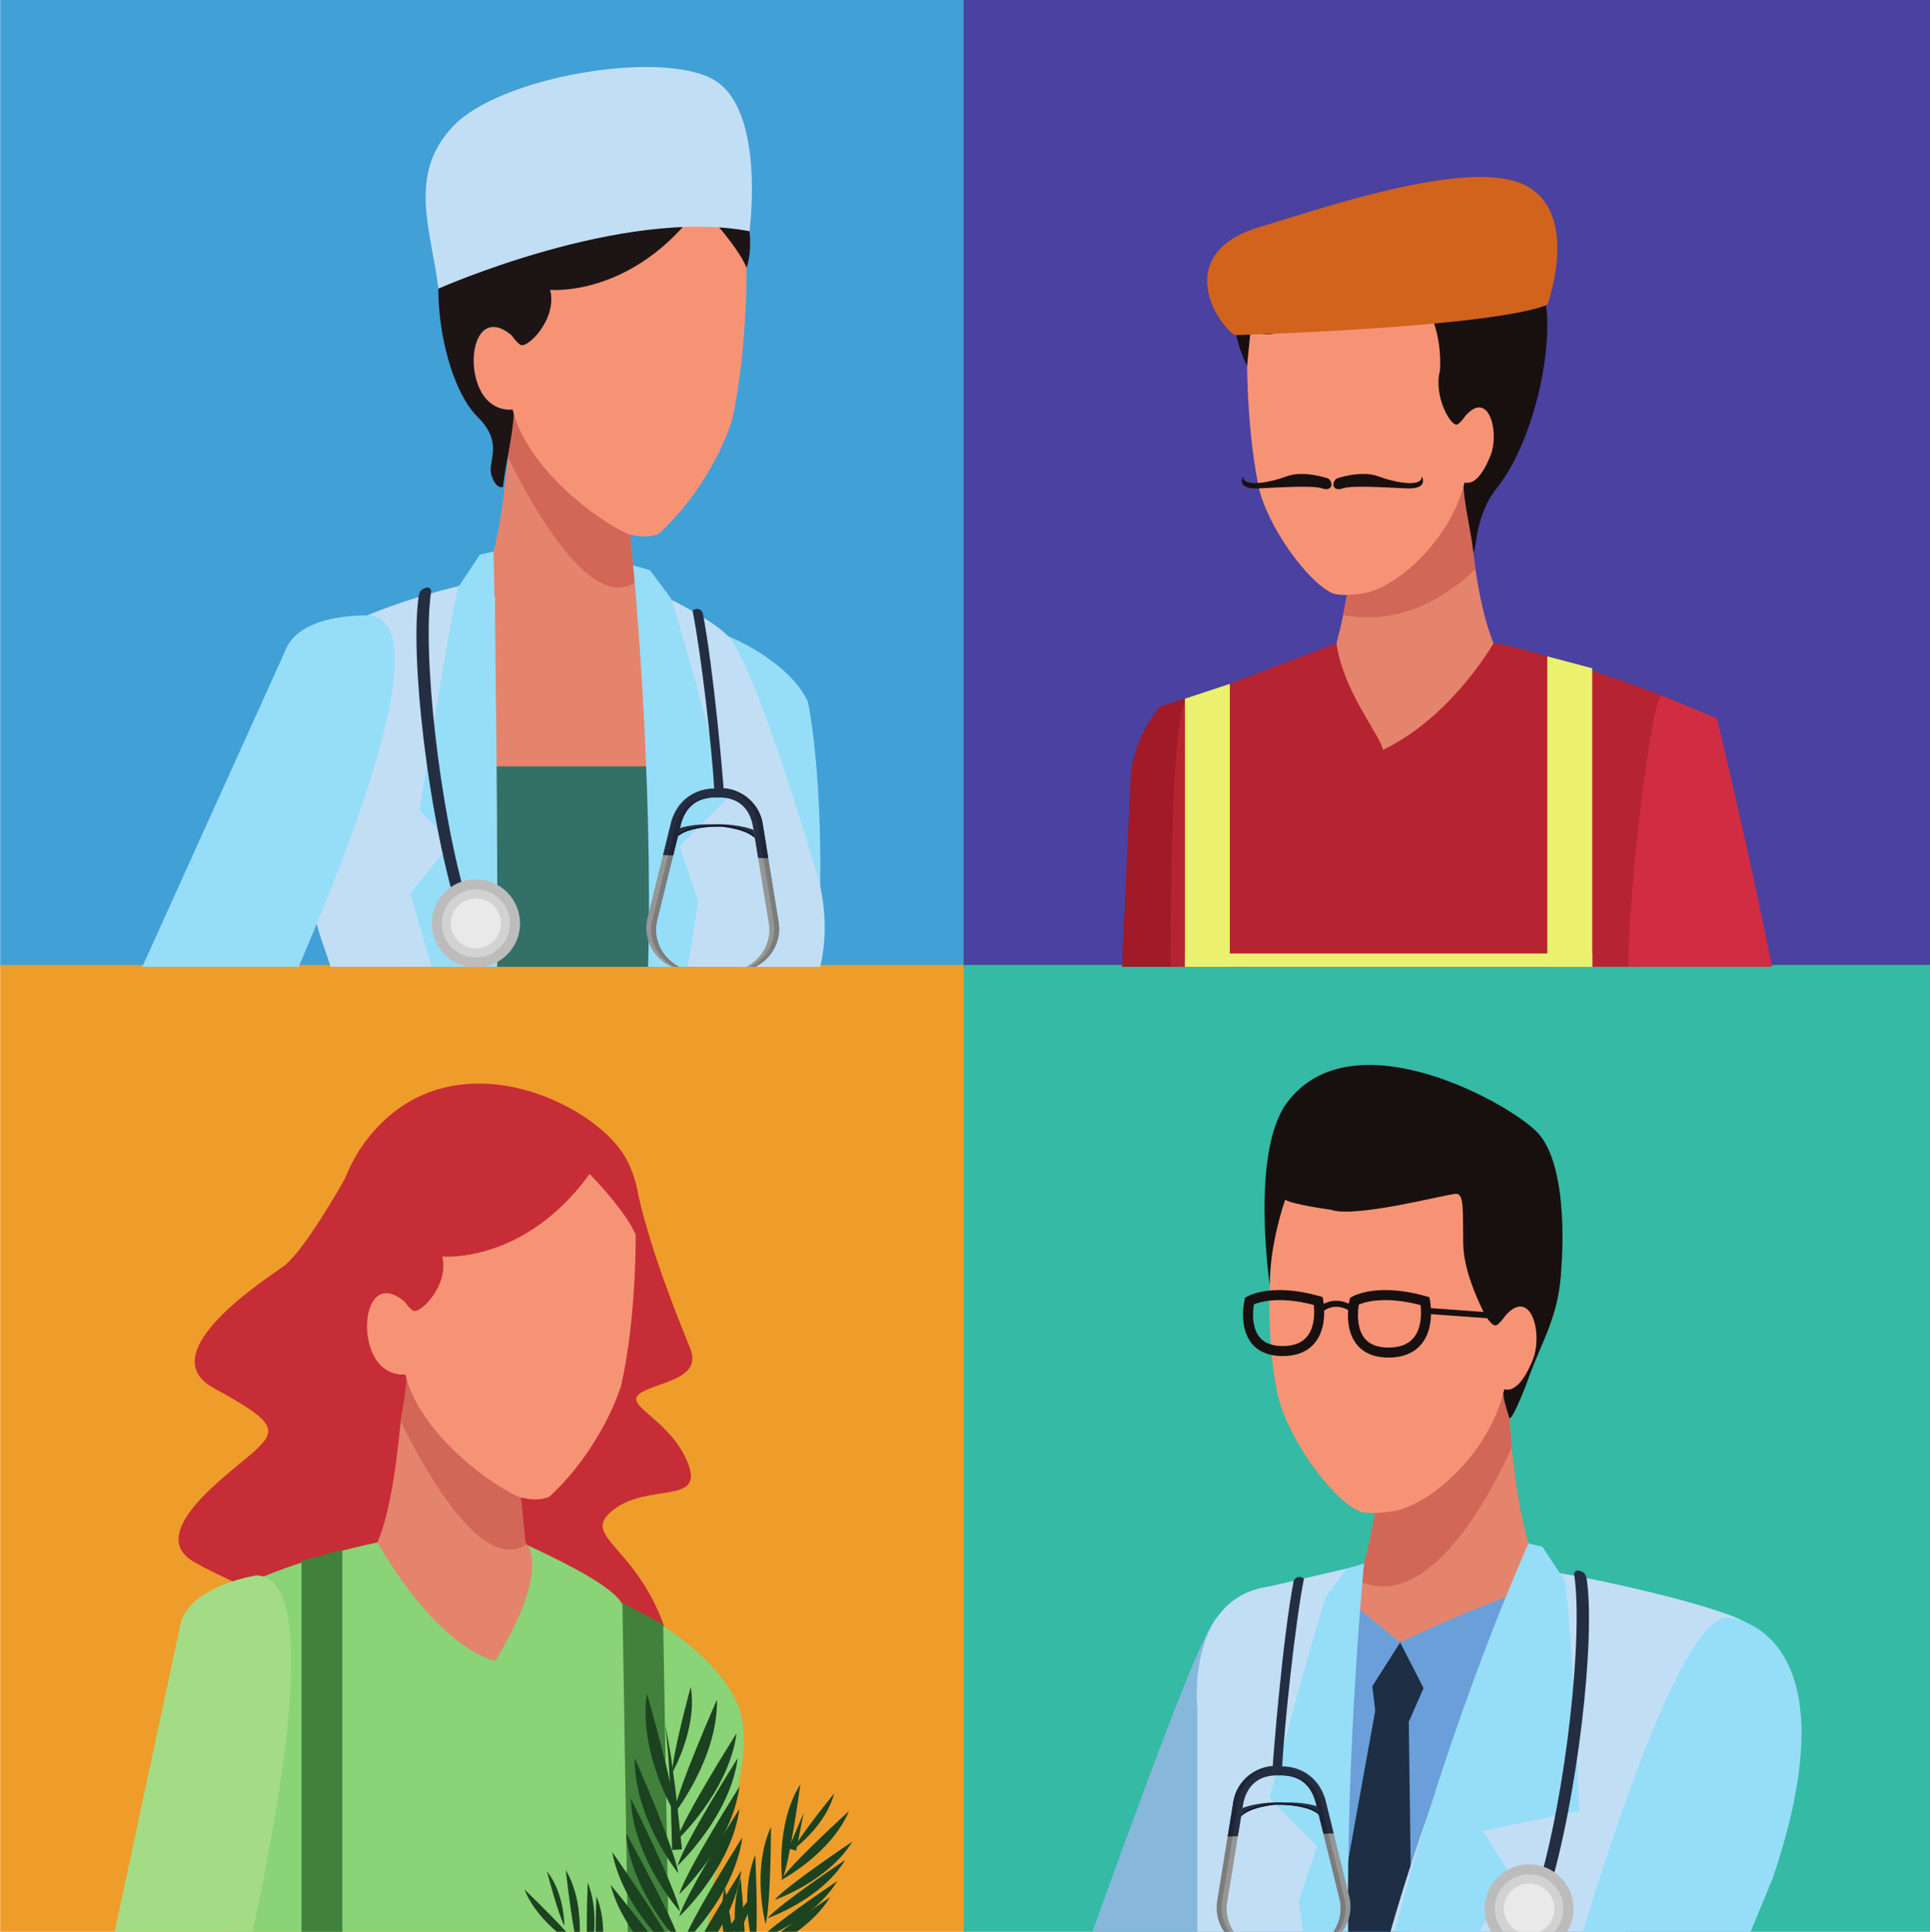 <?xml version="1.0" encoding="UTF-8"?><svg xmlns="http://www.w3.org/2000/svg" xmlns:xlink="http://www.w3.org/1999/xlink" height="425.2" preserveAspectRatio="xMidYMid meet" version="1.0" viewBox="0.1 0.0 424.9 425.2" width="424.9" zoomAndPan="magnify"><defs><clipPath id="a"><path d="M 0 212 L 213 212 L 213 425.199 L 0 425.199 Z M 0 212"/></clipPath><clipPath id="b"><path d="M 212 0 L 425.199 0 L 425.199 213 L 212 213 Z M 212 0"/></clipPath><clipPath id="c"><path d="M 212 212 L 425.199 212 L 425.199 425.199 L 212 425.199 Z M 212 212"/></clipPath><clipPath id="d"><path d="M 240 354 L 296 354 L 296 425.199 L 240 425.199 Z M 240 354"/></clipPath><clipPath id="e"><path d="M 278 347 L 350 347 L 350 425.199 L 278 425.199 Z M 278 347"/></clipPath><clipPath id="f"><path d="M 294 375 L 311 375 L 311 425.199 L 294 425.199 Z M 294 375"/></clipPath><clipPath id="g"><path d="M 263 345 L 297 345 L 297 425.199 L 263 425.199 Z M 263 345"/></clipPath><clipPath id="h"><path d="M 306 345 L 387 345 L 387 425.199 L 306 425.199 Z M 306 345"/></clipPath><clipPath id="i"><path d="M 357 398 L 385 398 L 385 425.199 L 357 425.199 Z M 357 398"/></clipPath><clipPath id="j"><path d="M 307 339 L 348 339 L 348 425.199 L 307 425.199 Z M 307 339"/></clipPath><clipPath id="k"><path d="M 279 344 L 301 344 L 301 425.199 L 279 425.199 Z M 279 344"/></clipPath><clipPath id="l"><path d="M 348 356 L 397 356 L 397 425.199 L 348 425.199 Z M 348 356"/></clipPath><clipPath id="m"><path d="M 267 388 L 298 388 L 298 425.199 L 267 425.199 Z M 267 388"/></clipPath><clipPath id="n"><path d="M 291 403 L 297 403 L 297 425.199 L 291 425.199 Z M 291 403"/></clipPath><clipPath id="o"><path d="M 267 388 L 282 388 L 282 425.199 L 267 425.199 Z M 267 388"/></clipPath><clipPath id="p"><path d="M 326 410 L 347 410 L 347 425.199 L 326 425.199 Z M 326 410"/></clipPath><clipPath id="q"><path d="M 329 412 L 345 412 L 345 425.199 L 329 425.199 Z M 329 412"/></clipPath><clipPath id="r"><path d="M 331 414 L 343 414 L 343 425.199 L 331 425.199 Z M 331 414"/></clipPath><clipPath id="s"><path d="M 142 355 L 164 355 L 164 425.199 L 142 425.199 Z M 142 355"/></clipPath><clipPath id="t"><path d="M 39 339 L 157 339 L 157 425.199 L 39 425.199 Z M 39 339"/></clipPath><clipPath id="u"><path d="M 66 341 L 76 341 L 76 425.199 L 66 425.199 Z M 66 341"/></clipPath><clipPath id="v"><path d="M 137 352 L 148 352 L 148 425.199 L 137 425.199 Z M 137 352"/></clipPath><clipPath id="w"><path d="M 25 346 L 65 346 L 65 425.199 L 25 425.199 Z M 25 346"/></clipPath><clipPath id="x"><path d="M 134 414 L 143 414 L 143 425.199 L 134 425.199 Z M 134 414"/></clipPath><clipPath id="y"><path d="M 134 407 L 147 407 L 147 425.199 L 134 425.199 Z M 134 407"/></clipPath><clipPath id="z"><path d="M 137 403 L 149 403 L 149 425.199 L 137 425.199 Z M 137 403"/></clipPath><clipPath id="A"><path d="M 151 404 L 164 404 L 164 425.199 L 151 425.199 Z M 151 404"/></clipPath><clipPath id="B"><path d="M 155 411 L 164 411 L 164 425.199 L 155 425.199 Z M 155 411"/></clipPath><clipPath id="C"><path d="M 159 416 L 167 416 L 167 425.199 L 159 425.199 Z M 159 416"/></clipPath><clipPath id="D"><path d="M 115 415 L 125 415 L 125 425.199 L 115 425.199 Z M 115 415"/></clipPath><clipPath id="E"><path d="M 124 411 L 128 411 L 128 425.199 L 124 425.199 Z M 124 411"/></clipPath><clipPath id="F"><path d="M 131 417 L 133 417 L 133 425.199 L 131 425.199 Z M 131 417"/></clipPath><clipPath id="G"><path d="M 129 414 L 131 414 L 131 425.199 L 129 425.199 Z M 129 414"/></clipPath><clipPath id="H"><path d="M 159 415 L 162 415 L 162 425.199 L 159 425.199 Z M 159 415"/></clipPath><clipPath id="I"><path d="M 161 413 L 165 413 L 165 425.199 L 161 425.199 Z M 161 413"/></clipPath><clipPath id="J"><path d="M 164 408 L 167 408 L 167 425.199 L 164 425.199 Z M 164 408"/></clipPath><clipPath id="K"><path d="M 169 414 L 185 414 L 185 425.199 L 169 425.199 Z M 169 414"/></clipPath><clipPath id="L"><path d="M 171 417 L 183 417 L 183 425.199 L 171 425.199 Z M 171 417"/></clipPath></defs><g><g><path d="M 0.145 212.801 L 212.945 212.801 L 212.945 0 L 0.145 0 Z M 0.145 212.801" fill="#41a0d6"/></g><g clip-path="url(#a)"><path d="M 0.145 425.199 L 212.945 425.199 L 212.945 212.398 L 0.145 212.398 Z M 0.145 425.199" fill="#ee9d2b"/></g><g clip-path="url(#b)"><path d="M 425.055 212.801 L 212.258 212.801 L 212.258 0 L 425.055 0 L 425.055 212.801" fill="#4a41a1"/></g><g clip-path="url(#c)"><path d="M 212.258 425.199 L 425.055 425.199 L 425.055 212.398 L 212.258 212.398 Z M 212.258 425.199" fill="#34baa5"/></g><g clip-path="url(#d)"><path d="M 289.461 425.199 L 295.711 390.523 C 287.586 343.031 268.035 356.016 268.035 356.016 C 265.012 357.863 251.016 396.324 240.598 425.199 L 289.461 425.199" fill="#88b7dc"/></g><g><path d="M 275.527 386.328 C 276.18 380.488 277 359.633 278.047 358.18 C 278.047 358.18 296.629 354.168 298.156 350.867 C 300.551 345.781 303.938 330.492 304.82 315.512 C 305.055 311.781 331.91 295.41 331.91 295.41 C 331.91 295.41 331.348 331.258 339.531 347.465 C 339.531 347.465 367.121 351.484 373.324 357.695 C 374.938 359.305 376.223 362.434 377.07 366.527 L 275.527 386.328" fill="#e4846c"/></g><g><path d="M 299.27 347.98 C 301.367 341.637 303.797 329.637 304.699 317.504 L 327.145 302.301 L 331.965 302.301 C 332.086 306.551 332.348 312.371 332.949 318.609 C 328.027 329.43 314.496 355.012 299.27 347.98" fill="#d26758"/></g><g clip-path="url(#e)"><path d="M 349.535 425.199 L 340.227 347.488 C 340.227 347.488 311.184 361.906 308.355 361.512 C 305.785 361.145 300.605 356.16 296.863 350.711 L 289.172 353.676 L 278.352 425.199 L 349.535 425.199" fill="#6a9fda"/></g><g clip-path="url(#f)"><path d="M 310.863 425.199 L 310.211 375.848 L 302.867 376.508 L 294.07 425.199 L 310.863 425.199" fill="#1d2e45"/></g><g><path d="M 301.504 365.27 L 302.938 377.062 L 310.32 378.824 L 314.516 369.234 L 309.004 361.453 L 307.129 361.453 L 301.504 365.27" fill="#1d2e45"/></g><g><path d="M 308.355 361.512 L 295.445 381.77 L 293.062 353.695 L 295.273 350.867 L 308.355 361.512" fill="#6a9fda"/></g><g><path d="M 308.355 361.512 L 320.188 384.602 L 332.949 351.039 C 332.949 351.039 320.016 355.738 308.355 361.512" fill="#6a9fda"/></g><g clip-path="url(#g)"><path d="M 263.723 425.199 L 295.906 425.199 C 294.68 395.684 294.082 369.051 296.676 345.211 L 279.539 349.199 C 260.902 351.688 263.723 376.477 263.723 376.477 L 263.723 425.199" fill="#c2def5"/></g><g clip-path="url(#h)"><path d="M 382.91 425.199 C 390.371 378.645 384.32 357.012 384.32 357.012 C 377.07 352.906 344.906 345.938 338.902 345.66 C 338.902 345.66 320.738 374.414 306.207 425.199 L 382.91 425.199" fill="#c2def5"/></g><g clip-path="url(#i)"><path d="M 382.855 425.199 C 383.43 421.523 383.914 418.02 384.32 414.68 C 382.32 409.984 380.664 405.395 381.535 398.508 L 371.34 399.156 L 357.934 425.199 L 382.855 425.199" fill="#84b2d7"/></g><g><path d="M 280.402 273.035 C 280.402 273.035 278.059 289.863 281.215 306.234 C 283.086 315.91 293.172 329.957 299.305 332.617 C 299.305 332.617 300.969 333.574 306.98 332.586 C 314.375 331.363 327.57 320.688 331.199 306.152 C 331.199 306.152 334.73 307.562 337.238 300.852 C 340.051 293.297 337.941 282.984 330.793 289.344 C 330.793 289.344 333.117 259.848 319.949 258.023 C 306.77 256.211 281.566 251.723 280.402 273.035" fill="#f79375"/></g><g clip-path="url(#j)"><path d="M 325.75 425.199 L 332.949 413.016 L 326.523 403.02 L 347.789 398.555 C 347.789 398.555 346.07 354.113 344.473 347.711 L 339.656 340.434 L 336.598 339.715 C 336.598 339.715 319.504 377.332 307.137 425.199 L 325.75 425.199" fill="#96ddf8"/></g><g clip-path="url(#k)"><path d="M 286.016 418.508 C 286.324 420.82 286.648 423.043 286.98 425.199 L 296.922 425.199 C 296.43 385.133 300.387 344.145 300.387 344.145 L 296.676 345.211 L 292.004 351.445 C 288.871 360.707 279.574 395.805 279.574 395.805 L 290.078 406.383 L 286.016 418.508" fill="#96ddf8"/></g><g clip-path="url(#l)"><path d="M 385.508 425.199 L 390.379 413.406 C 408.852 358.855 381.07 356.086 381.07 356.086 C 372.16 354.098 358.086 394.102 348.57 425.199 L 385.508 425.199" fill="#96ddf8"/></g><g><path d="M 339.02 249.746 C 333.965 243.625 298.047 223.074 283.449 242.695 C 275.305 253.645 279.648 282.812 279.648 282.812 C 279.641 273.547 283.047 264.051 283.047 264.051 C 284.535 265.113 293.062 266.258 293.062 266.258 C 298.398 268.215 318.809 262.762 320.652 262.762 C 322.492 262.762 322.117 266.512 322.238 273.785 C 322.328 279.129 325.008 285.27 326.426 288.148 C 326.672 288.699 326.934 289.215 327.203 289.66 C 327.25 289.754 327.281 289.809 327.281 289.809 L 327.289 289.801 C 328.168 291.203 329.078 291.984 329.609 291.66 C 330.23 291.281 330.914 290.453 331.52 289.578 C 337.133 283.195 339.859 293.547 337.559 299.285 C 334.305 307.387 331.305 305.746 331.305 305.746 C 331.23 306.078 331.117 306.398 331.039 306.719 C 331.23 308.801 332.43 312.184 332.43 312.184 C 333.348 312.137 336.41 303.914 336.41 303.914 C 339.449 295.105 343.395 289.977 343.852 278.848 C 343.852 278.848 345.727 257.895 339.02 249.746" fill="#18100f"/></g><g><path d="M 275.168 286.355 L 275.742 287.297 L 275.414 286.762 L 275.734 287.301 L 275.742 287.297 L 275.414 286.762 L 275.734 287.301 L 275.82 287.254 C 276.242 287.039 278.176 286.156 281.801 286.152 C 283.938 286.152 286.664 286.465 290.016 287.414 L 290.316 286.355 L 289.234 286.57 L 289.234 286.574 C 289.25 286.645 289.426 287.582 289.422 288.832 C 289.43 290.34 289.156 292.277 288.199 293.715 C 287.723 294.438 287.09 295.051 286.188 295.512 C 285.285 295.965 284.094 296.27 282.488 296.27 C 282.488 296.27 282.441 296.266 282.352 296.273 L 282.43 297.371 L 282.434 296.27 C 280.953 296.262 279.848 295.988 279.008 295.578 C 277.762 294.957 277.039 294.023 276.574 292.902 C 276.113 291.785 275.961 290.492 275.965 289.367 C 275.965 288.578 276.035 287.875 276.105 287.375 C 276.141 287.125 276.176 286.926 276.203 286.793 L 276.234 286.645 L 276.238 286.613 L 276.242 286.609 L 275.168 286.355 L 275.742 287.297 L 275.168 286.355 L 274.098 286.102 C 274.086 286.152 273.762 287.523 273.758 289.367 C 273.766 291.113 274.039 293.316 275.312 295.199 C 275.949 296.137 276.852 296.973 278.035 297.555 C 279.223 298.141 280.676 298.469 282.422 298.473 L 282.508 298.473 L 282.461 297.844 L 282.465 298.473 L 282.508 298.473 L 282.461 297.844 L 282.465 298.473 L 282.488 298.473 C 284.367 298.473 285.926 298.113 287.184 297.477 C 289.078 296.523 290.223 294.953 290.844 293.367 C 291.473 291.773 291.625 290.141 291.629 288.832 C 291.629 287.285 291.406 286.184 291.395 286.137 L 291.262 285.477 L 290.617 285.293 C 287.082 284.289 284.148 283.949 281.801 283.949 C 277.094 283.949 274.738 285.324 274.598 285.414 L 274.203 285.652 L 274.098 286.102 L 275.168 286.355" fill="#18100f"/></g><g><path d="M 298.277 286.391 L 298.852 287.332 L 298.539 286.82 L 298.844 287.336 L 298.852 287.332 L 298.539 286.82 L 298.844 287.336 C 298.844 287.336 298.965 287.266 299.215 287.156 C 299.973 286.824 301.895 286.156 305.086 286.156 C 307.281 286.156 310.086 286.473 313.527 287.449 L 313.828 286.391 L 312.75 286.605 L 312.75 286.609 C 312.766 286.688 312.945 287.648 312.941 288.938 C 312.949 290.488 312.668 292.48 311.684 293.965 C 311.188 294.711 310.535 295.344 309.605 295.816 C 308.672 296.285 307.445 296.598 305.797 296.598 L 305.68 296.602 L 305.73 297.703 L 305.734 296.602 C 304.211 296.594 303.07 296.312 302.207 295.887 C 300.918 295.246 300.172 294.281 299.691 293.129 C 299.219 291.977 299.062 290.645 299.062 289.484 C 299.062 288.672 299.137 287.949 299.211 287.434 C 299.246 287.176 299.285 286.973 299.312 286.836 L 299.344 286.684 L 299.352 286.648 L 299.352 286.645 L 298.277 286.391 L 298.852 287.332 L 298.277 286.391 L 297.207 286.137 C 297.195 286.188 296.859 287.598 296.859 289.484 C 296.863 291.273 297.148 293.531 298.449 295.457 C 299.102 296.414 300.02 297.27 301.234 297.863 C 302.445 298.461 303.934 298.797 305.723 298.805 L 305.797 298.805 C 307.719 298.805 309.312 298.434 310.598 297.785 C 312.535 296.809 313.711 295.207 314.348 293.582 C 314.988 291.949 315.145 290.277 315.148 288.938 C 315.148 287.352 314.918 286.219 314.91 286.172 L 314.777 285.512 L 314.133 285.328 C 310.504 284.301 307.496 283.949 305.086 283.949 C 300.262 283.949 297.848 285.359 297.707 285.445 L 297.312 285.688 L 297.207 286.137 L 298.277 286.391" fill="#18100f"/></g><g><path d="M 291.016 288.961 L 290.875 288.832 L 291.016 288.965 L 291.016 288.961 L 290.875 288.832 L 291.016 288.965 C 291.027 288.953 291.355 288.605 291.922 288.273 C 292.488 287.941 293.289 287.625 294.273 287.625 C 295.293 287.629 296.535 287.953 298.012 289.047 L 298.805 287.988 C 297.145 286.75 295.59 286.301 294.273 286.301 C 292.957 286.301 291.902 286.742 291.184 287.176 C 290.465 287.609 290.07 288.039 290.039 288.07 L 291.016 288.965" fill="#18100f"/></g><g><path d="M 314 289.176 L 330.812 290.383 L 330.906 289.066 L 314.094 287.859" fill="#18100f"/></g><g><path d="M 271.555 400.562 L 272.879 400.52 L 273.008 400.27 C 273.734 398.82 276.797 397.668 280.574 397.242 C 285.34 397.09 289.645 398.105 290.715 399.766 L 290.859 399.988 L 292.312 399.941 C 292.137 399.414 291.98 398.879 291.836 398.34 C 290.012 397.254 286.605 396.629 282.918 396.727 L 282.719 396.715 C 278.531 396.551 274.48 397.324 272.27 398.574 C 272.145 399.27 271.887 399.934 271.555 400.562" fill="#242e43"/></g><g><path d="M 273.34 399.793 L 273.41 399.348 C 274.559 398.168 277.285 397.254 280.566 396.887 C 280.895 396.875 281.219 396.867 281.543 396.867 C 285.469 396.867 288.941 397.672 290.32 398.961 L 290.434 399.414 C 289.121 398.07 285.562 397.227 281.523 397.227 C 281.348 397.227 281.172 397.227 280.992 397.23 C 280.855 397.234 280.715 397.238 280.574 397.242 C 277.223 397.621 274.434 398.57 273.34 399.793" fill="#131823"/></g><g clip-path="url(#m)"><path d="M 271.727 425.199 C 270.484 423.348 269.887 421.07 270.27 418.719 L 273.727 397.383 C 274.32 393.727 276.547 390.598 281.656 390.758 C 285.98 390.598 288.77 392.68 289.824 396.957 L 294.996 417.938 C 295.637 420.527 295.059 423.125 293.652 425.199 L 295.594 425.199 C 297.156 423.039 297.836 420.25 297.148 417.457 L 291.848 395.973 C 290.777 391.637 286.859 388.754 282.578 388.832 L 282.395 388.797 C 277.277 387.965 272.457 391.441 271.633 396.562 L 268.09 418.402 C 267.688 420.883 268.312 423.277 269.625 425.199 L 271.727 425.199" fill="#959796"/></g><g><path d="M 272.629 404.164 L 273.727 397.383 C 274.32 393.727 276.547 390.598 281.656 390.758 C 285.98 390.598 288.77 392.68 289.824 396.957 L 291.465 403.602 L 293.715 403.535 L 291.848 395.973 C 289.441 388.781 283.102 388.789 282.449 388.797 C 282.418 388.797 282.398 388.797 282.395 388.797 C 277.457 388.098 272.457 391.441 271.633 396.562 L 270.391 404.23 L 272.629 404.164" fill="#242e43"/></g><g><path d="M 295.195 419.008 C 295.152 418.652 295.086 418.293 294.996 417.938 L 291.465 403.602 L 294.996 417.938 C 295.086 418.293 295.152 418.652 295.195 419.008" fill="#7cb6cd"/></g><g clip-path="url(#n)"><path d="M 294.703 425.199 L 293.652 425.199 C 294.867 423.41 295.461 421.234 295.195 419.008 C 295.152 418.652 295.086 418.293 294.996 417.938 L 291.465 403.602 L 292.543 403.57 L 296.078 417.91 C 296.727 420.516 296.125 423.121 294.703 425.199" fill="#7b7c7b"/></g><g><path d="M 291.465 403.602 L 289.824 396.957 C 288.809 392.832 286.184 390.75 282.117 390.75 C 281.965 390.75 281.812 390.754 281.656 390.758 L 281.508 390.754 C 281.785 390.734 282.078 390.719 282.383 390.719 C 282.496 390.719 282.617 390.723 282.734 390.727 C 282.891 390.719 283.043 390.719 283.195 390.719 C 287.262 390.719 289.891 392.805 290.902 396.926 L 292.543 403.57 L 291.465 403.602" fill="#1d2536"/></g><g clip-path="url(#o)"><path d="M 270.723 425.199 L 269.625 425.199 C 269.621 425.191 269.613 425.184 269.609 425.176 C 268.305 423.262 267.691 420.871 268.09 418.406 L 271.633 396.562 L 270.391 404.23 L 271.469 404.195 L 269.172 418.375 C 268.766 420.859 269.395 423.27 270.723 425.199 M 271.695 396.215 C 271.695 396.211 271.695 396.211 271.695 396.211 C 271.695 396.211 271.695 396.211 271.695 396.215 M 271.695 396.203 C 272.586 391.781 276.48 388.68 280.883 388.68 C 280.965 388.68 281.047 388.68 281.125 388.684 C 281.051 388.688 280.973 388.695 280.898 388.707 C 276.602 388.789 272.59 391.797 271.695 396.203" fill="#7b7c7b"/></g><g><path d="M 270.391 404.23 L 271.633 396.562 C 271.648 396.445 271.672 396.328 271.695 396.215 C 271.695 396.211 271.695 396.211 271.695 396.211 C 271.695 396.211 271.695 396.207 271.695 396.203 C 272.59 391.797 276.602 388.789 280.898 388.707 C 276.828 389.172 273.398 392.285 272.715 396.527 L 271.469 404.195 L 270.391 404.23" fill="#1d2536"/></g><g><path d="M 287.176 347.441 C 285.238 357.199 282.852 379.773 282.324 389.52 L 280.254 389.402 C 280.398 386.66 282.441 360.832 284.91 347.949 C 284.91 347.949 285.527 346.445 287.176 347.441" fill="#242e43"/></g><g><path d="M 346.645 346.469 C 348.688 359.395 344.992 394.746 338.484 416.164 L 340.961 416.914 C 347.445 395.566 351.383 360.719 349.418 347.52 C 349.418 347.52 349.262 346.543 348.793 346.191 C 348.078 345.668 346.844 345.246 346.645 346.469" fill="#242e43"/></g><g clip-path="url(#p)"><path d="M 345.074 425.199 C 345.98 423.715 346.531 421.992 346.531 420.133 C 346.531 414.727 342.148 410.344 336.746 410.344 C 331.34 410.344 326.961 414.727 326.961 420.133 C 326.961 421.992 327.508 423.715 328.41 425.199 L 345.074 425.199" fill="#bdbcbc"/></g><g clip-path="url(#q)"><path d="M 342.316 425.199 C 343.535 423.855 344.301 422.086 344.301 420.133 C 344.301 415.957 340.922 412.57 336.746 412.57 C 332.57 412.57 329.188 415.957 329.188 420.133 C 329.188 422.086 329.949 423.855 331.172 425.199 L 342.316 425.199" fill="#d3d2d2"/></g><g clip-path="url(#r)"><path d="M 334.512 425.199 L 338.98 425.199 C 340.926 424.34 342.293 422.395 342.293 420.133 C 342.293 417.066 339.805 414.586 336.746 414.586 C 333.684 414.586 331.199 417.066 331.199 420.133 C 331.199 422.395 332.562 424.34 334.512 425.199" fill="#e9e9e9"/></g><g><path d="M 273.508 212.801 C 273.594 196.348 268.594 153.879 266.27 152.16 L 255.535 155.461 C 255.535 155.461 249.359 162.102 248.965 172.105 C 248.75 177.398 247.875 196.227 247.102 212.801 L 273.508 212.801" fill="#a01a27"/></g><g><path d="M 271.906 179.34 C 272.484 174.035 273.246 155.102 274.199 153.777 C 274.199 153.777 291.059 150.141 292.461 147.141 C 294.609 142.523 297.688 128.645 298.516 115.051 C 298.715 111.656 323.098 96.793 323.098 96.793 C 323.098 96.793 322.59 129.336 330.016 144.059 C 330.016 144.059 355.062 147.719 360.699 153.344 C 362.164 154.805 363.34 157.645 364.105 161.367 L 271.906 179.34" fill="#e4846c"/></g><g><path d="M 298.516 115.051 C 298.074 122.219 297.016 129.461 295.797 135.391 C 302.805 136.723 313.629 136.098 324.922 125.242 C 322.871 111.246 323.098 96.793 323.098 96.793 C 323.098 96.793 298.715 111.656 298.516 115.051" fill="#d26758"/></g><g><path d="M 361.145 212.801 C 362.77 179.605 369.137 154.426 369.137 154.426 C 361.609 151.055 334.355 141.828 328.906 141.578 C 328.906 141.578 319.699 157.828 304.578 165.035 C 303.871 161.641 295.797 152.16 294.336 141.578 L 261.496 154.078 C 258.828 155.043 257.902 180.422 257.812 212.801 L 361.145 212.801" fill="#b72431"/></g><g><path d="M 350.629 212.801 L 350.629 209.863 L 260.969 209.863 L 260.969 212.801 L 350.629 212.801" fill="#ebf06e"/></g><g><path d="M 274.668 75.977 C 274.668 75.977 274.199 91.758 277.078 106.621 C 278.773 115.406 287.93 128.16 293.504 130.594 C 293.504 130.594 295.012 131.441 300.461 130.543 C 307.176 129.438 319.246 119.387 322.555 106.184 C 322.555 106.184 327.508 107.02 329.562 100.836 C 331.629 94.633 328.562 85.512 322.09 91.285 C 322.09 91.285 324.203 64.508 312.227 62.855 C 300.266 61.203 275.723 56.629 274.668 75.977" fill="#f79375"/></g><g><path d="M 271.906 63.363 C 270.34 72.66 274.652 80.516 274.652 80.516 L 275.469 72.242 C 280.023 76.617 288.988 68.969 288.988 68.969 C 300.367 68.551 314.996 69.047 314.996 69.047 C 317.77 75.246 317.109 81.574 317.109 81.574 C 315.621 87.348 319.66 94.211 321 93.398 C 321.562 93.043 322.195 92.297 322.738 91.504 C 327.844 85.703 330.312 95.102 328.227 100.309 C 325.277 107.672 322.555 106.184 322.555 106.184 C 322.477 106.48 322.395 106.77 322.305 107.059 C 322.477 111.062 323.863 116.438 324.461 121.469 C 325.168 121.594 324.672 113.621 329.562 107.531 C 337.613 97.5 342.277 76.871 340.289 65.902 L 271.906 63.363" fill="#18100f"/></g><g><path d="M 390.211 212.801 C 384.746 185.199 378.066 158.094 378.066 158.094 L 365.82 153.062 C 363.531 154.75 358.668 195.766 358.582 212.801 L 390.211 212.801" fill="#d02d43"/></g><g><path d="M 271.906 73.77 C 271.906 73.77 327.926 72.176 340.746 67.102 C 340.746 67.102 348.23 46.816 335.688 40.684 C 323.145 34.543 289.348 46.469 277.492 49.941 C 259.281 55.277 266.566 69.77 271.906 73.77" fill="#d1631c"/></g><g><path d="M 294.332 105.336 C 294.332 105.336 299.73 103.41 303.574 104.855 C 307.41 106.293 313.285 107.32 313.109 104.828 C 313.109 104.828 314.852 107.734 309.691 107.496 C 304.527 107.254 297.57 106.805 295.648 107.508 C 293.73 108.215 293.008 106.531 294.332 105.336" fill="#18100f"/></g><g><path d="M 292.562 105.336 C 292.562 105.336 287.156 103.414 283.316 104.855 C 279.48 106.293 273.605 107.32 273.781 104.828 C 273.781 104.828 272.039 107.734 277.195 107.496 C 282.355 107.254 289.32 106.805 291.238 107.508 C 293.156 108.215 293.879 106.531 292.562 105.336" fill="#18100f"/></g><g><path d="M 350.629 212.801 L 350.629 147.09 L 340.746 144.469 L 340.746 212.801 L 350.629 212.801" fill="#ebf06e"/></g><g><path d="M 270.855 212.801 L 270.855 150.523 L 260.969 153.789 L 260.969 212.801 L 270.855 212.801" fill="#ebf06e"/></g><g><path d="M 80.461 251.359 C 80.461 251.359 68.285 274.73 62.246 278.922 C 56.215 283.105 33.793 298.195 47.16 305.523 C 60.523 312.855 61.387 314.605 56.215 319.336 C 51.039 324.066 31.469 337.434 42.977 343.898 C 54.484 350.363 63.973 351.23 56.645 361.145 C 49.316 371.062 45.434 376.145 53.199 379.855 C 60.953 383.566 153.375 383.762 147.574 362.008 C 141.773 340.258 127.242 338.602 135.008 332.418 C 142.762 326.23 155.379 331.395 151.5 321.91 C 147.617 312.426 137.473 309.406 140.82 306.82 C 144.172 304.234 154.824 303.805 152.086 296.902 C 149.344 290.008 142.836 274.301 140.055 260.379 L 80.461 251.359" fill="#c72d37"/></g><g clip-path="url(#s)"><path d="M 153.371 425.199 C 154.973 420.848 165.898 390.48 163.527 378.504 C 160.977 365.578 142.211 355.496 142.211 355.496 L 153.082 425.199 L 153.371 425.199" fill="#8bd377"/></g><g><path d="M 127.336 345.945 C 121.285 343.477 115.816 340.805 115.719 339.184 C 115.719 339.184 113.613 317.879 112.383 305.555 C 112.008 301.848 89.703 289.27 89.703 289.27 C 89.703 289.27 88.949 326.652 83.176 339.512 C 83.176 339.512 76.547 341.586 66.488 344.941 L 66.488 379.855 L 127.336 379.855 L 127.336 345.945" fill="#e4846c"/></g><g clip-path="url(#t)"><path d="M 50.406 425.199 L 155.512 425.199 C 159.242 412.562 154.711 401.316 154.711 401.316 C 154.711 401.316 141.996 357.898 136.004 351.609 C 133.371 348.852 127.336 345.234 116.219 340.102 C 116.219 340.102 121.234 345.727 109.18 365.516 C 109.18 365.516 97.727 364.188 83.172 339.512 C 83.172 339.512 38.578 348.215 39.621 364.176 C 39.621 364.176 42.25 402.207 48.406 418.984 C 49.137 420.965 49.801 423.051 50.406 425.199" fill="#8bd377"/></g><g><path d="M 89.496 295.34 C 89.305 299.77 88.945 306.148 88.309 312.828 C 93.266 322.945 106.273 346.766 116.027 339.859 C 115.848 339.621 115.734 339.391 115.719 339.184 C 115.719 339.184 114.305 324.828 113.113 312.867 L 91.352 294.699 L 89.496 295.34" fill="#d26758"/></g><g><path d="M 121.141 329.363 C 121.141 329.363 119.117 330.645 114.91 329.629 C 111.359 328.77 92.941 317.016 89.324 302.523 C 89.324 302.523 83.891 303.434 81.621 296.637 C 79.355 289.848 82.301 280.34 89.418 286.684 C 89.418 286.684 87.512 256.793 100.637 254.977 C 113.777 253.172 138.879 248.688 140.039 269.922 C 140.039 269.922 140.453 288.93 136.855 304.945 C 136.855 304.945 133.016 318.223 121.141 329.363" fill="#f79375"/></g><g><path d="M 140.055 271.781 C 141.594 267.133 140.945 259.07 136.867 253.316 C 128.41 241.363 97.859 227.969 80.461 251.359 C 67.777 268.41 74.059 296.566 81.621 303.992 C 87.742 310.004 83.629 313.711 84.797 316.949 C 85.609 319.195 86.461 319.438 87.223 319.312 C 87.887 313.777 89.395 307.879 89.582 303.477 C 89.496 303.156 89.402 302.844 89.324 302.523 C 89.324 302.523 83.891 303.434 81.621 296.637 C 79.391 289.949 82.219 280.637 89.105 286.414 C 89.711 287.27 90.398 288.113 91.02 288.488 C 92.492 289.398 99.082 282.906 97.453 276.562 C 97.453 276.562 115.453 278.312 129.914 258.395 C 129.914 258.395 137.887 266.523 140.055 271.781" fill="#c72d37"/></g><g clip-path="url(#u)"><path d="M 75.473 425.199 L 75.473 341.098 L 66.488 343.523 L 66.488 425.199 L 75.473 425.199" fill="#41813c"/></g><g clip-path="url(#v)"><path d="M 147.27 425.199 L 146.113 357.59 L 137.129 352.773 L 138.305 425.199 L 147.27 425.199" fill="#41813c"/></g><g clip-path="url(#w)"><path d="M 55.719 425.199 C 63.094 391.004 69.988 346.938 56.555 346.758 C 56.555 346.758 40.691 349.117 39.602 358.605 L 25.344 425.199 L 55.719 425.199" fill="#a4dc86"/></g><g clip-path="url(#x)"><path d="M 142.758 425.199 C 138.645 419.844 134.504 414.82 134.504 414.82 C 135.508 418.652 137.387 422.16 139.516 425.199 L 142.758 425.199" fill="#1b4320"/></g><g clip-path="url(#y)"><path d="M 146.441 425.199 C 142.188 418.027 134.883 407.641 134.883 407.641 C 136.184 414.746 140.426 421.008 143.965 425.199 L 146.441 425.199" fill="#1b4320"/></g><g clip-path="url(#z)"><path d="M 148.961 425.199 C 146.074 418.055 137.93 403.484 137.93 403.484 C 138.648 412.734 144.348 421.105 147.602 425.199 L 148.961 425.199" fill="#1b4320"/></g><g><path d="M 149.789 420.75 C 149.789 420.75 139.402 408.941 138.984 395.871 C 138.984 395.871 148.891 415.633 149.789 420.75" fill="#1b4320"/></g><g><path d="M 149.422 412.316 C 149.422 412.316 139.617 400.012 139.84 386.945 C 139.84 386.945 148.762 407.168 149.422 412.316" fill="#1b4320"/></g><g><path d="M 148.676 399.168 C 148.676 399.168 140.57 385.688 142.512 372.75 C 142.512 372.75 148.699 393.973 148.676 399.168" fill="#1b4320"/></g><g><path d="M 148.359 399.438 C 148.359 399.438 158.164 387.141 157.953 374.07 C 157.953 374.07 149.02 394.285 148.359 399.438" fill="#1b4320"/></g><g><path d="M 148.121 390.145 C 148.121 390.145 153.703 380.445 152.172 371.273 C 152.172 371.273 148.031 386.441 148.121 390.145" fill="#1b4320"/></g><g><path d="M 149.289 410.633 C 149.289 410.633 160.809 399.918 162.523 386.953 C 162.523 386.953 150.695 405.621 149.289 410.633" fill="#1b4320"/></g><g><path d="M 149.023 405.168 C 149.023 405.168 160.539 394.465 162.262 381.492 C 162.262 381.492 150.426 400.168 149.023 405.168" fill="#1b4320"/></g><g><path d="M 149.656 416.914 C 149.656 416.914 161.176 406.203 162.895 393.246 C 162.895 393.246 151.066 411.91 149.656 416.914" fill="#1b4320"/></g><g><path d="M 149.637 421.844 C 149.637 421.844 161.16 411.125 162.879 398.156 C 162.879 398.156 151.051 416.836 149.637 421.844" fill="#1b4320"/></g><g clip-path="url(#A)"><path d="M 153.023 425.199 C 156.539 421.156 162.348 413.312 163.527 404.406 C 163.527 404.406 154.844 418.129 151.477 425.199 L 153.023 425.199" fill="#1b4320"/></g><g clip-path="url(#B)"><path d="M 158.176 425.199 C 160.527 421.355 162.645 416.707 163.309 411.711 C 163.309 411.711 158.922 418.648 155.168 425.199 L 158.176 425.199" fill="#1b4320"/></g><g clip-path="url(#C)"><path d="M 162.828 425.199 C 164.348 422.477 165.613 419.461 166.281 416.27 C 166.281 416.27 163.227 420.387 159.863 425.199 L 162.828 425.199" fill="#1b4320"/></g><g><path d="M 148.062 407.199 C 148.062 407.199 148.02 405.473 147.953 402.883 C 147.902 400.289 147.766 396.852 147.652 393.402 C 147.551 391.684 147.449 389.961 147.355 388.352 C 147.301 387.543 147.281 386.758 147.203 386.023 C 147.133 385.285 147.062 384.59 147 383.945 C 146.746 381.367 146.582 379.648 146.582 379.648 C 146.582 379.648 146.883 381.352 147.34 383.902 C 147.449 384.539 147.574 385.23 147.703 385.965 C 147.844 386.695 147.926 387.473 148.043 388.273 C 148.266 389.883 148.5 391.598 148.738 393.312 C 149.121 396.746 149.531 400.188 149.785 402.762 C 150.055 405.34 150.234 407.055 150.234 407.055 L 148.062 407.199" fill="#1b4320"/></g><g clip-path="url(#D)"><path d="M 122.68 425.199 L 124.758 425.199 C 121.133 421.203 115.574 415.887 115.574 415.887 C 117.109 419.793 120.078 422.977 122.68 425.199" fill="#1b4320"/></g><g clip-path="url(#E)"><path d="M 127.758 425.199 C 127.801 421.602 127.34 416.082 124.66 411.617 C 124.66 411.617 125.562 419.891 126.562 425.199 L 127.758 425.199" fill="#1b4320"/></g><g><path d="M 124.355 423.82 C 124.355 423.82 124.355 416.574 120.512 411.926 C 120.512 411.926 123.109 421.773 124.355 423.82" fill="#1b4320"/></g><g clip-path="url(#F)"><path d="M 132.902 425.199 C 132.848 422.652 132.461 419.914 131.406 417.367 C 131.406 417.367 131.262 421.105 131.219 425.199 L 132.902 425.199" fill="#1b4320"/></g><g clip-path="url(#G)"><path d="M 130.898 425.199 C 131.141 421.934 130.965 417.973 129.484 414.398 C 129.484 414.398 129.258 420.152 129.297 425.199 L 130.898 425.199" fill="#1b4320"/></g><g clip-path="url(#H)"><path d="M 161.418 425.199 C 160.582 420.145 159.652 415.449 159.652 415.449 C 158.863 418.723 158.914 422.109 159.34 425.199 L 161.418 425.199" fill="#1b4320"/></g><g clip-path="url(#I)"><path d="M 164.035 425.199 C 163.734 419.434 163.176 413.43 163.176 413.43 C 161.797 417.336 161.664 421.547 161.992 425.199 L 164.035 425.199" fill="#1b4320"/></g><g clip-path="url(#J)"><path d="M 166.633 425.199 C 166.859 418.641 166.371 408.281 166.371 408.281 C 163.988 414.152 164.477 420.883 165.203 425.199 L 166.633 425.199" fill="#1b4320"/></g><g><path d="M 168.637 423.465 C 168.637 423.465 165.504 411.477 169.84 402.117 C 169.84 402.117 169.812 419.551 168.637 423.465" fill="#1b4320"/></g><g><path d="M 172.301 413.754 C 172.301 413.754 170.773 401.449 176.301 392.742 C 176.301 392.742 173.984 410.012 172.301 413.754" fill="#1b4320"/></g><g><path d="M 171.996 413.848 C 171.996 413.848 182.988 408.121 187.016 398.621 C 187.016 398.621 174.117 410.344 171.996 413.848" fill="#1b4320"/></g><g><path d="M 174.785 407.066 C 174.785 407.066 181.914 401.871 183.734 394.762 C 183.734 394.762 175.906 404.375 174.785 407.066" fill="#1b4320"/></g><g><path d="M 169.086 422.203 C 169.086 422.203 180.812 418.176 186.199 409.375 C 186.199 409.375 171.707 419.055 169.086 422.203" fill="#1b4320"/></g><g><path d="M 170.637 418.188 C 170.637 418.188 182.355 414.145 187.742 405.359 C 187.742 405.359 173.258 415.043 170.637 418.188" fill="#1b4320"/></g><g clip-path="url(#K)"><path d="M 171.184 425.199 C 175.098 423.258 181.043 419.598 184.449 414.023 C 184.449 414.023 173.742 421.184 169.078 425.199 L 171.184 425.199" fill="#1b4320"/></g><g clip-path="url(#L)"><path d="M 175.488 425.199 C 178.207 423.238 180.938 420.711 182.863 417.566 C 182.863 417.566 176.945 421.516 171.988 425.199 L 175.488 425.199" fill="#1b4320"/></g><g><path d="M 173.73 406.855 L 177.031 399.02 L 175.375 407.352 Z M 173.73 406.855" fill="#1b4320"/></g><g><path d="M 179.977 212.801 C 182.406 174.359 177.949 154.402 177.949 154.402 C 173.637 145.273 160.355 140 160.355 140 L 154.398 212.801 L 179.977 212.801" fill="#96ddf8"/></g><g><path d="M 162.762 212.801 L 164.336 154.152 L 147.828 131.695 L 94.48 140 L 87.559 212.801 L 162.762 212.801" fill="#337168"/></g><g><path d="M 151.551 134.242 C 145.41 131.734 139.855 129.02 139.766 127.379 C 139.766 127.379 137.621 105.75 136.363 93.23 C 135.988 89.469 113.34 76.695 113.34 76.695 C 113.34 76.695 112.574 114.652 106.715 127.711 C 106.715 127.711 99.98 129.82 89.77 133.223 L 89.77 168.68 L 151.551 168.68 L 151.551 134.242" fill="#e4846c"/></g><g><path d="M 72.875 212.801 L 109.078 212.801 L 109.078 131.562 C 108.301 130.34 107.512 129.066 106.711 127.711 C 106.711 127.711 61.43 136.547 62.488 152.758 C 62.488 152.758 65.156 191.379 71.41 208.406 C 71.93 209.82 72.414 211.297 72.875 212.801" fill="#c2def5"/></g><g><path d="M 63.637 212.801 C 69.719 197.496 75.5 183.418 75.5 183.418 L 52.602 168.68 C 52.602 168.68 43.844 190.898 36.324 212.801 L 63.637 212.801" fill="#337168"/></g><g><path d="M 180.68 212.801 C 183.508 200.773 179.352 190.473 179.352 190.473 C 179.352 190.473 166.438 146.387 160.355 140 C 158 137.535 152.973 134.395 144.109 130.121 L 144.109 212.801 L 180.68 212.801" fill="#c2def5"/></g><g><path d="M 113.133 82.859 C 112.938 87.355 112.57 93.836 111.93 100.621 C 116.961 110.891 130.168 135.074 140.07 128.066 C 139.887 127.824 139.773 127.59 139.766 127.379 C 139.766 127.379 138.324 112.805 137.113 100.656 L 115.016 82.211 L 113.133 82.859" fill="#d26758"/></g><g><path d="M 145.27 117.406 C 145.27 117.406 143.211 118.711 138.938 117.676 C 135.332 116.805 116.629 104.867 112.953 90.152 C 112.953 90.152 107.438 91.078 105.137 84.176 C 102.84 77.277 105.828 67.629 113.059 74.066 C 113.059 74.066 111.117 43.719 124.441 41.879 C 137.785 40.047 163.273 35.488 164.453 57.051 C 164.453 57.051 164.883 76.348 161.219 92.613 C 161.219 92.613 157.32 106.098 145.27 117.406" fill="#f79375"/></g><g><path d="M 164.473 58.941 C 166.031 54.219 165.371 46.031 161.234 40.188 C 152.648 28.055 121.621 14.449 103.957 38.203 C 91.082 55.52 97.461 84.105 105.137 91.648 C 111.352 97.754 107.172 101.512 108.359 104.801 C 109.184 107.082 110.051 107.324 110.824 107.199 C 111.492 101.586 113.023 95.586 113.219 91.113 C 113.133 90.801 113.035 90.48 112.953 90.152 C 112.953 90.152 107.438 91.078 105.137 84.176 C 102.871 77.387 105.738 67.93 112.738 73.797 C 113.348 74.664 114.055 75.52 114.676 75.898 C 116.176 76.828 122.863 70.23 121.211 63.797 C 121.211 63.797 139.488 65.566 154.18 45.348 C 154.18 45.348 162.27 53.602 164.473 58.941" fill="#1d1416"/></g><g><path d="M 65.852 212.801 C 80.113 179.691 94.977 138.484 82.109 135.504 C 82.109 135.504 65.863 134.43 62.734 143.602 L 31.422 212.801 L 65.852 212.801" fill="#96ddf8"/></g><g><path d="M 95.133 212.801 L 109.566 212.801 C 109.711 162.336 108.758 121.387 108.758 121.387 L 105.719 122.098 L 100.938 129.32 C 99.348 135.68 92.422 178.477 92.422 178.477 L 99.645 185.254 L 90.402 196.633 L 95.133 212.801" fill="#96ddf8"/></g><g><path d="M 142.777 212.801 L 151.48 212.801 C 152.285 208.352 153.062 203.551 153.77 198.289 L 149.73 186.25 L 160.168 175.746 C 160.168 175.746 150.938 140.891 147.828 131.695 L 143.184 125.5 L 139.5 124.441 C 139.5 124.441 143.957 170.707 142.777 212.801" fill="#96ddf8"/></g><g><path d="M 168.07 185.254 L 166.758 185.211 L 166.633 184.965 C 165.91 183.527 162.875 182.379 159.117 181.953 C 154.383 181.805 150.113 182.816 149.051 184.461 L 148.906 184.684 L 147.461 184.637 C 147.637 184.113 147.785 183.582 147.938 183.039 C 149.746 181.965 153.125 181.352 156.785 181.441 L 156.992 181.43 C 161.145 181.266 165.172 182.039 167.367 183.277 C 167.488 183.965 167.742 184.625 168.07 185.254" fill="#242e43"/></g><g><path d="M 166.305 184.488 C 165.219 183.277 162.453 182.328 159.117 181.953 C 158.805 181.945 158.492 181.938 158.188 181.938 C 154.172 181.938 150.633 182.777 149.332 184.113 L 149.441 183.66 C 150.816 182.383 154.277 181.586 158.18 181.586 C 158.492 181.586 158.809 181.59 159.125 181.602 C 162.383 181.969 165.094 182.879 166.23 184.047 L 166.305 184.488" fill="#131823"/></g><g><path d="M 148.043 212.801 L 149.629 212.801 C 145.879 210.891 143.762 206.684 144.793 202.512 L 149.934 181.672 C 150.977 177.422 153.75 175.359 158.051 175.52 C 163.117 175.359 165.328 178.465 165.914 182.094 L 169.355 203.277 C 169.996 207.258 167.871 211.023 164.398 212.801 L 166.387 212.801 C 169.98 211.043 172.188 207.125 171.52 202.973 L 168 181.277 C 167.176 176.195 162.391 172.746 157.309 173.57 L 157.129 173.602 C 152.879 173.527 148.984 176.395 147.922 180.691 L 142.66 202.031 C 141.555 206.523 143.93 211.035 148.043 212.801" fill="#959796"/></g><g><path d="M 167.008 188.832 L 165.914 182.094 C 165.328 178.465 163.117 175.359 158.051 175.52 C 153.75 175.359 150.977 177.422 149.934 181.672 L 148.305 188.273 L 146.07 188.207 L 147.922 180.691 C 150.316 173.551 156.609 173.562 157.254 173.57 C 157.285 173.57 157.305 173.574 157.309 173.57 C 162.211 172.879 167.176 176.195 168 181.277 L 169.23 188.895 L 167.008 188.832" fill="#242e43"/></g><g><path d="M 144.637 205.988 C 144.461 204.859 144.504 203.684 144.793 202.512 L 148.305 188.273 L 144.793 202.512 C 144.504 203.684 144.461 204.859 144.637 205.988 M 158.051 175.52 C 158.094 175.516 158.141 175.516 158.188 175.516 C 158.191 175.516 158.191 175.516 158.195 175.516 L 158.051 175.52" fill="#7cb6cd"/></g><g><path d="M 149.629 212.801 L 148.566 212.801 C 144.801 210.898 142.688 206.66 143.723 202.48 L 147.23 188.242 L 148.305 188.273 L 144.793 202.512 C 144.504 203.684 144.461 204.859 144.637 205.988 C 145.078 208.867 146.93 211.426 149.629 212.801 M 149.934 181.672 C 149.938 181.656 149.941 181.641 149.945 181.629 C 149.941 181.641 149.938 181.656 149.934 181.672 M 149.953 181.594 C 150.973 177.547 153.578 175.512 157.59 175.508 C 153.578 175.512 150.973 177.551 149.953 181.594 M 158.051 175.52 C 158.094 175.516 158.141 175.516 158.188 175.516 C 158.141 175.516 158.094 175.516 158.051 175.52 M 157.594 175.508 L 157.594 175.508" fill="#7b7c7b"/></g><g><path d="M 148.305 188.273 L 147.23 188.242 L 148.859 181.645 C 149.867 177.547 152.484 175.473 156.527 175.473 C 156.676 175.473 156.824 175.477 156.973 175.48 C 157.082 175.48 157.191 175.477 157.297 175.477 C 157.605 175.477 157.902 175.488 158.188 175.516 C 158.141 175.516 158.094 175.516 158.051 175.52 C 157.895 175.512 157.746 175.508 157.594 175.508 C 157.594 175.508 157.594 175.508 157.59 175.508 C 153.578 175.512 150.973 177.547 149.953 181.594 C 149.949 181.605 149.945 181.617 149.945 181.629 C 149.941 181.641 149.938 181.656 149.934 181.672 L 148.305 188.273" fill="#1d2536"/></g><g><path d="M 166.387 212.801 C 169.547 211.258 171.633 208.043 171.637 204.465 C 171.637 208.043 169.547 211.254 166.387 212.801 M 168 181.277 C 167.723 179.578 167.004 178.059 165.977 176.824 C 167.004 178.059 167.723 179.574 168 181.277" fill="#a1b7ca"/></g><g><path d="M 166.387 212.801 L 165.254 212.801 C 168.883 211.059 171.113 207.113 170.438 202.941 L 168.16 188.863 L 169.23 188.895 L 168 181.277 L 171.52 202.973 C 171.598 203.477 171.637 203.973 171.637 204.465 C 171.633 208.043 169.547 211.258 166.387 212.801 M 168 181.277 C 167.258 176.719 163.191 173.578 158.82 173.484 C 158.738 173.473 158.656 173.465 158.57 173.457 C 158.652 173.453 158.734 173.453 158.812 173.453 C 161.633 173.453 164.242 174.734 165.977 176.824 C 167.004 178.059 167.723 179.578 168 181.277" fill="#7b7c7b"/></g><g><path d="M 169.23 188.895 L 168.16 188.863 L 166.926 181.246 C 166.242 177.039 162.852 173.953 158.82 173.484 C 163.191 173.578 167.258 176.719 168 181.277 L 169.23 188.895" fill="#1d2536"/></g><g><path d="M 152.562 134.363 C 154.48 144.047 156.855 164.609 157.383 174.285 L 159.438 174.176 C 159.297 171.449 157.266 147.66 154.812 134.863 C 154.812 134.863 154.199 133.375 152.562 134.363" fill="#242e43"/></g><g><path d="M 95.035 130.109 C 93.016 142.945 96.684 178.055 103.145 199.316 L 100.688 200.062 C 94.242 178.867 90.34 144.262 92.289 131.156 C 92.289 131.156 92.441 130.188 92.906 129.844 C 93.613 129.312 94.844 128.898 95.035 130.109" fill="#242e43"/></g><g><path d="M 103.113 212.801 L 106.637 212.801 C 111.152 211.969 114.59 208.023 114.59 203.262 C 114.59 197.891 110.238 193.539 104.875 193.539 C 99.504 193.539 95.156 197.891 95.156 203.262 C 95.156 208.023 98.586 211.969 103.113 212.801" fill="#bdbcbc"/></g><g><path d="M 112.375 203.262 C 112.375 207.398 109.016 210.762 104.875 210.762 C 100.727 210.762 97.367 207.398 97.367 203.262 C 97.367 199.113 100.727 195.754 104.875 195.754 C 109.016 195.754 112.375 199.113 112.375 203.262" fill="#d3d2d2"/></g><g><path d="M 110.379 203.262 C 110.379 206.301 107.914 208.766 104.875 208.766 C 101.836 208.766 99.363 206.301 99.363 203.262 C 99.363 200.219 101.836 197.754 104.875 197.754 C 107.914 197.754 110.379 200.219 110.379 203.262" fill="#e9e9e9"/></g><g><path d="M 96.598 63.539 C 96.598 63.539 137.066 45.547 165.105 50.895 C 165.105 50.895 168.754 23.844 157.012 17.422 C 145.273 11 110.461 16.84 99.996 27.637 C 89.527 38.434 95.207 51.109 96.598 63.539" fill="#c2def5"/></g></g></svg>